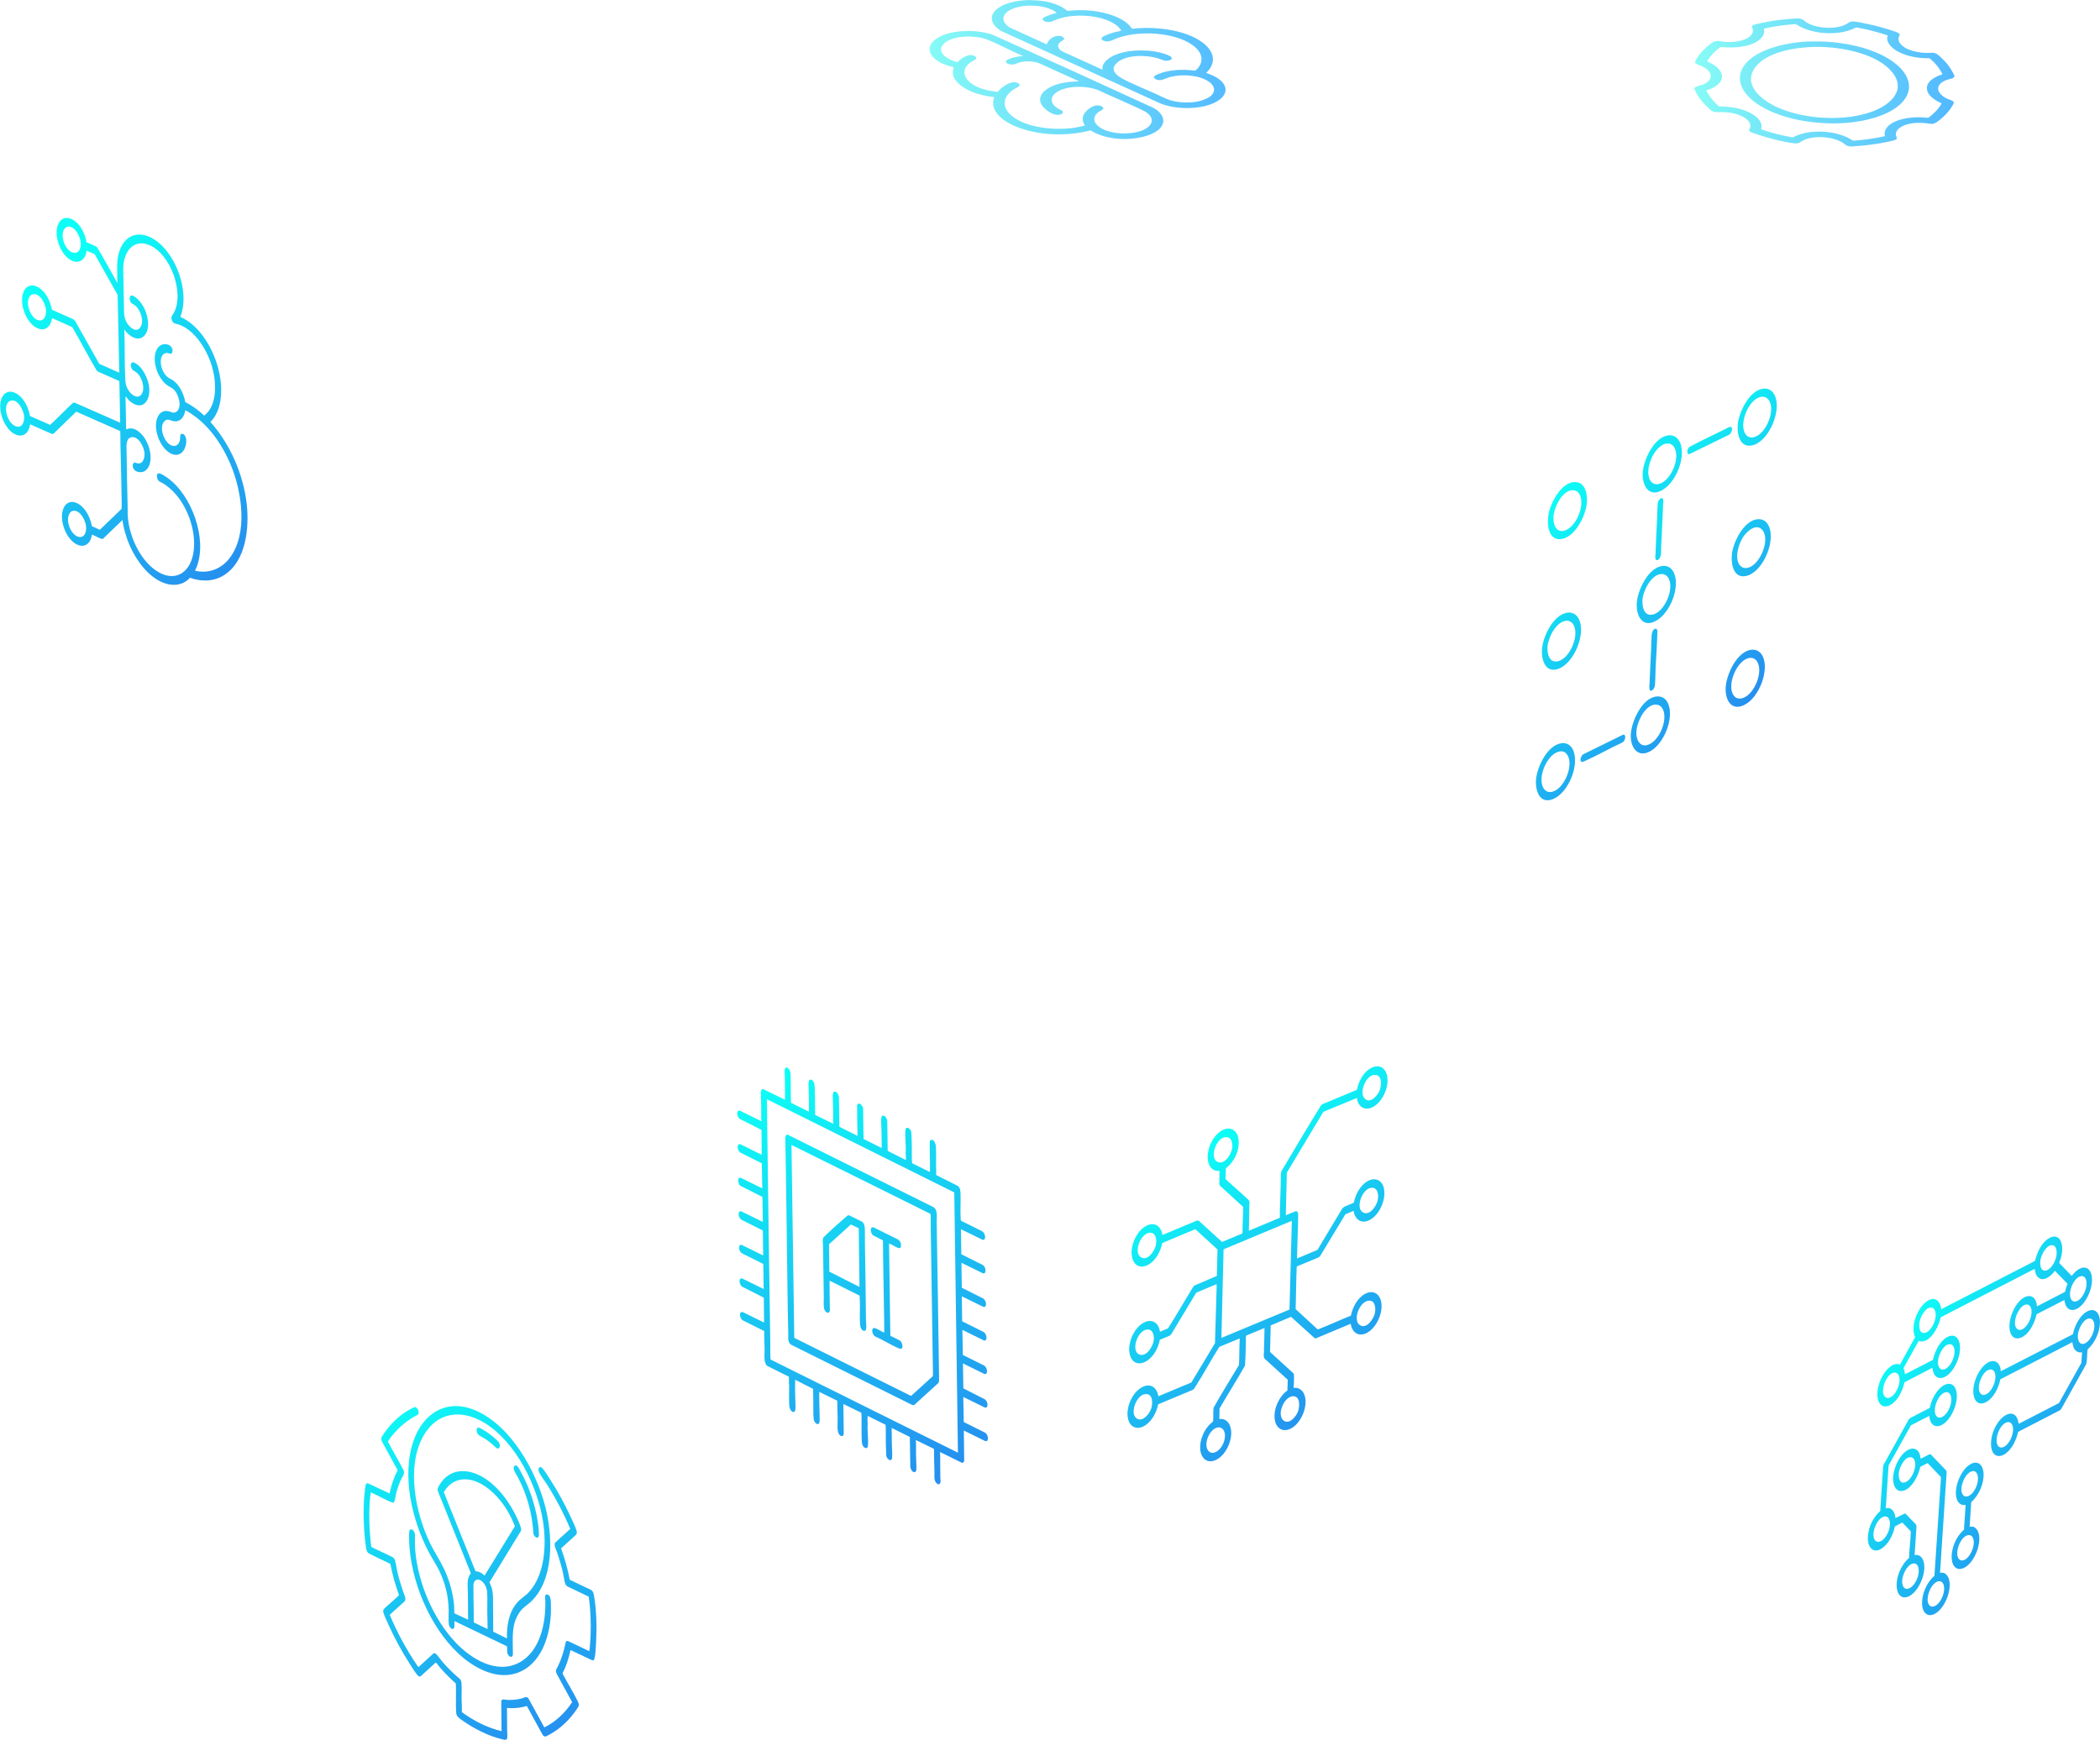 <svg id="cube" data-name="cube" xmlns="http://www.w3.org/2000/svg" version="1.1" xmlns:xlink="http://www.w3.org/1999/xlink" viewBox="0 0 511.95 424.25">
  <!-- Generator: Adobe Illustrator 29.5.0, SVG Export Plug-In . SVG Version: 2.1.0 Build 137)  -->
  <defs>
    <style>
      .st0 {
        fill: url(#_Градієнт_без_назви_35);
      }

      .st1 {
        fill: url(#_Градієнт_без_назви_319);
      }

      .st2 {
        fill: url(#_Градієнт_без_назви_313);
      }

      .st3 {
        fill: url(#_Градієнт_без_назви_38);
      }

      .st4 {
        fill: url(#_Градієнт_без_назви_310);
      }

      .st5 {
        fill: url(#_Градієнт_без_назви_63);
      }

      .st6 {
        fill: url(#_Градієнт_без_назви_322);
      }

      .st7 {
        fill: url(#_Градієнт_без_назви_31);
      }

      .st8 {
        fill: url(#_Градієнт_без_назви_2);
      }

      .st9 {
        fill: url(#_Градієнт_без_назви_317);
      }

      .st10 {
        fill: url(#_Градієнт_без_назви_316);
      }

      .st11 {
        fill: url(#_Градієнт_без_назви_6);
      }

      .st12 {
        fill: url(#_Градієнт_без_назви_36);
      }

      .st13 {
        fill: url(#_Градієнт_без_назви_320);
      }

      .st14 {
        fill: url(#_Градієнт_без_назви_37);
      }

      .st15 {
        fill: url(#_Градієнт_без_назви_321);
      }

      .st16 {
        fill: url(#_Градієнт_без_назви_4);
      }

      .st17 {
        fill: url(#_Градієнт_без_назви_32);
      }

      .st18 {
        fill: url(#_Градієнт_без_назви_33);
      }

      .st19 {
        fill: url(#_Градієнт_без_назви_15);
      }

      .st20 {
        fill: url(#_Градієнт_без_назви_3);
      }

      .st21 {
        fill: url(#_Градієнт_без_назви_34);
      }

      .st22 {
        fill: url(#_Градієнт_без_назви_39);
      }

      .st23 {
        fill: url(#_Градієнт_без_назви_61);
      }

      .st24 {
        fill: url(#_Градієнт_без_назви_318);
      }

      .st25 {
        fill: url(#_Градієнт_без_назви_14);
      }

      .st26 {
        fill: url(#_Градієнт_без_назви_16);
      }

      .st27 {
        fill: url(#_Градієнт_без_назви_311);
      }

      .st28 {
        fill: url(#_Градієнт_без_назви_62);
      }

      .st29 {
        fill: url(#_Градієнт_без_назви_312);
      }

      .st30 {
        fill: url(#_Градієнт_без_назви_315);
      }

      .st31 {
        fill: url(#_Градієнт_без_назви_13);
      }

      .st32 {
        fill: url(#_Градієнт_без_назви_314);
      }
    </style>
    <linearGradient id="_Градієнт_без_назви_6" data-name="Градієнт без назви 6" x1="225.48" y1="20.05" x2="300.65" y2="21.76" gradientUnits="userSpaceOnUse">
      <stop offset="0" stop-color="#86fcf6"/>
      <stop offset=".21" stop-color="#7aedf7"/>
      <stop offset="1" stop-color="#52b9ff"/>
    </linearGradient>
    <linearGradient id="_Градієнт_без_назви_61" data-name="Градієнт без назви 6" x1="225.66" y1="12.16" x2="300.83" y2="13.87" xlink:href="#_Градієнт_без_назви_6"/>
    <linearGradient id="_Градієнт_без_назви_62" data-name="Градієнт без назви 6" x1="413.22" y1="17.79" x2="475.83" y2="22.36" xlink:href="#_Градієнт_без_назви_6"/>
    <linearGradient id="_Градієнт_без_назви_63" data-name="Градієнт без назви 6" x1="413.22" y1="17.79" x2="475.83" y2="22.37" xlink:href="#_Градієнт_без_назви_6"/>
    <linearGradient id="_Градієнт_без_назви_2" data-name="Градієнт без назви 2" x1="1.58" y1="63.02" x2="61.6" y2="136.26" gradientUnits="userSpaceOnUse">
      <stop offset=".11" stop-color="#0dfef6"/>
      <stop offset=".56" stop-color="#1ac2f2"/>
      <stop offset="1" stop-color="#268eef"/>
    </linearGradient>
    <linearGradient id="_Градієнт_без_назви_3" data-name="Градієнт без назви 3" x1="185.04" y1="264.08" x2="235.62" y2="358.53" gradientUnits="userSpaceOnUse">
      <stop offset="0" stop-color="#0dfef6"/>
      <stop offset=".51" stop-color="#1ac2f2"/>
      <stop offset="1" stop-color="#268eef"/>
    </linearGradient>
    <linearGradient id="_Градієнт_без_назви_31" data-name="Градієнт без назви 3" x1="185.03" y1="264.09" x2="235.61" y2="358.54" xlink:href="#_Градієнт_без_назви_3"/>
    <linearGradient id="_Градієнт_без_назви_32" data-name="Градієнт без назви 3" x1="182.51" y1="265.43" x2="233.09" y2="359.88" xlink:href="#_Градієнт_без_назви_3"/>
    <linearGradient id="_Градієнт_без_назви_33" data-name="Градієнт без назви 3" x1="188.4" y1="262.28" x2="238.98" y2="356.73" xlink:href="#_Градієнт_без_назви_3"/>
    <linearGradient id="_Градієнт_без_назви_34" data-name="Градієнт без назви 3" x1="94.01" y1="340.41" x2="138.59" y2="423.43" xlink:href="#_Градієнт_без_назви_3"/>
    <linearGradient id="_Градієнт_без_назви_35" data-name="Градієнт без назви 3" x1="98.38" y1="338.06" x2="142.96" y2="421.08" xlink:href="#_Градієнт_без_назви_3"/>
    <linearGradient id="_Градієнт_без_назви_36" data-name="Градієнт без назви 3" x1="92.39" y1="341.28" x2="136.97" y2="424.3" xlink:href="#_Градієнт_без_назви_3"/>
    <linearGradient id="_Градієнт_без_назви_37" data-name="Градієнт без назви 3" x1="109.91" y1="331.87" x2="154.49" y2="414.89" xlink:href="#_Градієнт_без_назви_3"/>
    <linearGradient id="_Градієнт_без_назви_38" data-name="Градієнт без назви 3" x1="109.15" y1="332.29" x2="153.72" y2="415.31" xlink:href="#_Градієнт_без_назви_3"/>
    <linearGradient id="_Градієнт_без_назви_4" data-name="Градієнт без назви 4" x1="283.64" y1="273.29" x2="333.44" y2="340.35" gradientUnits="userSpaceOnUse">
      <stop offset=".13" stop-color="#0dfef6"/>
      <stop offset=".57" stop-color="#1ac2f2"/>
      <stop offset="1" stop-color="#268eef"/>
    </linearGradient>
    <linearGradient id="_Градієнт_без_назви_14" data-name="Градієнт без назви 14" x1="393.08" y1="103.14" x2="446.07" y2="150.8" gradientUnits="userSpaceOnUse">
      <stop offset=".15" stop-color="#0dfef6"/>
      <stop offset=".59" stop-color="#1ac2f2"/>
      <stop offset="1" stop-color="#268eef"/>
    </linearGradient>
    <linearGradient id="_Градієнт_без_назви_39" data-name="Градієнт без назви 3" x1="361.06" y1="138.73" x2="414.05" y2="186.39" xlink:href="#_Градієнт_без_назви_3"/>
    <linearGradient id="_Градієнт_без_назви_310" data-name="Градієнт без назви 3" x1="344.59" y1="157.04" x2="397.57" y2="204.71" xlink:href="#_Градієнт_без_назви_3"/>
    <linearGradient id="_Градієнт_без_назви_311" data-name="Градієнт без назви 3" x1="352.6" y1="148.14" x2="405.58" y2="195.81" xlink:href="#_Градієнт_без_назви_3"/>
    <linearGradient id="_Градієнт_без_назви_16" data-name="Градієнт без назви 16" x1="409.56" y1="84.82" x2="462.55" y2="132.48" gradientUnits="userSpaceOnUse">
      <stop offset=".14" stop-color="#0dfef6"/>
      <stop offset=".58" stop-color="#1ac2f2"/>
      <stop offset="1" stop-color="#268eef"/>
    </linearGradient>
    <linearGradient id="_Градієнт_без_назви_15" data-name="Градієнт без назви 15" x1="401.56" y1="93.71" x2="454.55" y2="141.37" gradientUnits="userSpaceOnUse">
      <stop offset=".09" stop-color="#0dfef6"/>
      <stop offset=".56" stop-color="#1ac2f2"/>
      <stop offset="1" stop-color="#268eef"/>
    </linearGradient>
    <linearGradient id="_Градієнт_без_назви_312" data-name="Градієнт без назви 3" x1="377.08" y1="120.92" x2="430.07" y2="168.59" xlink:href="#_Градієнт_без_назви_3"/>
    <linearGradient id="_Градієнт_без_назви_13" data-name="Градієнт без назви 13" x1="385.32" y1="111.76" x2="438.31" y2="159.42" gradientUnits="userSpaceOnUse">
      <stop offset=".12" stop-color="#0dfef6"/>
      <stop offset=".57" stop-color="#1ac2f2"/>
      <stop offset="1" stop-color="#268eef"/>
    </linearGradient>
    <linearGradient id="_Градієнт_без_назви_313" data-name="Градієнт без назви 3" x1="393.56" y1="102.61" x2="446.54" y2="150.27" xlink:href="#_Градієнт_без_назви_3"/>
    <linearGradient id="_Градієнт_без_назви_314" data-name="Градієнт без назви 3" x1="376.61" y1="121.44" x2="429.6" y2="169.11" xlink:href="#_Градієнт_без_назви_3"/>
    <linearGradient id="_Градієнт_без_назви_315" data-name="Градієнт без назви 3" x1="377.54" y1="120.42" x2="430.52" y2="168.08" xlink:href="#_Градієнт_без_назви_3"/>
    <linearGradient id="_Градієнт_без_назви_316" data-name="Градієнт без назви 3" x1="360.61" y1="139.24" x2="413.59" y2="186.9" xlink:href="#_Градієнт_без_назви_3"/>
    <linearGradient id="_Градієнт_без_назви_317" data-name="Градієнт без назви 3" x1="368.84" y1="130.08" x2="421.83" y2="177.75" xlink:href="#_Градієнт_без_назви_3"/>
    <linearGradient id="_Градієнт_без_назви_318" data-name="Градієнт без назви 3" x1="467.59" y1="316.21" x2="517.17" y2="349.78" xlink:href="#_Градієнт_без_назви_3"/>
    <linearGradient id="_Градієнт_без_назви_319" data-name="Градієнт без назви 3" x1="468.74" y1="314.49" x2="518.32" y2="348.07" xlink:href="#_Градієнт_без_назви_3"/>
    <linearGradient id="_Градієнт_без_назви_320" data-name="Градієнт без назви 3" x1="446.58" y1="347.22" x2="496.16" y2="380.8" xlink:href="#_Градієнт_без_назви_3"/>
    <linearGradient id="_Градієнт_без_назви_321" data-name="Градієнт без назви 3" x1="446.32" y1="347.61" x2="495.9" y2="381.18" xlink:href="#_Градієнт_без_назви_3"/>
    <linearGradient id="_Градієнт_без_назви_322" data-name="Градієнт без назви 3" x1="441.5" y1="354.73" x2="491.08" y2="388.3" xlink:href="#_Градієнт_без_назви_3"/>
  </defs>
  <g id="_x31__brain">
    <path class="st11" d="M281.09,26.26c-12.91-5.95-25.86-11.83-38.83-17.67-3.78-1.49-10.43-1.49-13.9.79-2.57,1.69-2.13,3.98.28,5.52,1.17.75,2.52,1.17,3.86,1.5-.08.47-.23.86-.21,1.35.12,2.23,2.71,3.81,4.54,4.58,1.75.73,3.66,1.15,5.54,1.35-.07.35-.22.69-.25,1.06-.33,3.73,4.7,6,7.64,6.86,5.14,1.52,10.9,1.52,16.08.2,2.4,1.46,5.31,2.07,8.11,2.1.2,0,.39,0,.59,0,2.52-.04,7.08-.78,8.6-3.05,1.29-1.93-.36-3.73-2.05-4.59ZM278.63,31.73c-2.88,1.25-8.26,1.11-10.8-.88-1.44-1.13-1.43-2.58.1-3.62.43-.29,1.69-.73.64-1.3-.83-.45-1.85-.19-2.61.26-1.61.95-2.73,2.62-1.47,4.39-1.16.33-2.36.57-3.56.7-4.25.46-10.55-.16-14.03-2.84-2.63-2.03-2.69-4.63.09-6.55.41-.28.87-.46,1.26-.73.87-.61-.26-1.05-.84-1.1-1.2-.1-2.62.83-3.49,1.61-.27.24-.49.54-.76.75-2.21-.28-4.67-.77-6.47-2.16-2.15-1.66-2.15-3.76.18-5.24.24-.15,1.09-.53,1.14-.78.09-.48-.69-.75-1.06-.79-1.38-.14-2.57.8-3.52,1.68-.13.06-.88-.21-1.05-.28-1.81-.65-4.32-2.39-2.14-4.32,2.29-2.03,7.65-1.95,10.36-.9,2.87,1.11,5.68,2.74,8.56,3.89l.23.15c-1.02.06-2.08.24-3.05.59-.39.14-1.45.48-1,1.04.34.41,1.32.48,1.81.4.46-.08.94-.37,1.42-.5,1.4-.38,3.36-.32,4.72.2l9.72,4.4c0,.06-.08.03-.13.04-2.18.08-4.39.27-6.4,1.18-1.86.84-3.87,2.52-2.44,4.71.78,1.19,3.5,3.05,4.87,1.96.73-.58-.6-.99-.97-1.21-1.75-1.03-2.22-2.71-.37-3.97,2.56-1.75,7.45-1.64,10.24-.5,2.9,1.38,5.87,2.61,8.78,3.96.78.36,1.65.73,2.4,1.14,2.63,1.46,2.25,3.49-.37,4.63Z"/>
    <path class="st23" d="M298.77,21.79c-.05-.2-.04-.37-.1-.58-.38-1.37-2.11-2.42-3.33-2.94-.42-.18-.86-.31-1.29-.48.37-.42.74-.77,1.03-1.25,1.71-2.8-.43-5.33-2.77-6.76-4.13-2.52-10.25-3.24-15.01-2.9-.43.03-.86.1-1.29.14-.06-.01-.5-.63-.6-.73-1.37-1.52-3.64-2.45-5.59-2.98-3.1-.85-6.4-1-9.59-.65-2.42-1.99-5.73-2.58-8.79-2.61-.06,0-.16.02-.2-.04h-.15c-2.38.07-5.05.37-7.15,1.58-3.14,1.81-2.67,4.36.26,6.03l38.63,17.58c3.68,1.52,9.56,1.59,13.18-.12,1.21-.57,2.62-1.57,2.76-3.02,0-.08,0-.17,0-.26ZM294.53,23.81c-2.41,1.46-6.34,1.43-8.99.7-1.27-.35-2.49-1.05-3.7-1.58-2.28-1.02-4.59-1.98-6.84-3.05-1.64-.78-5.09-2.44-2.69-4.58,2.28-2.04,7.22-1.93,9.98-1.08.97.3,1.68.83,2.76.49.95-.3.7-.79-.04-1.14-3.71-1.74-10.87-1.79-14.38.46-.95.61-2.11,1.72-1.85,2.97l-9.76-4.44c-1.08-.58-1.56-1.62-.38-2.44.19-.13.68-.34.75-.54.11-.36-.23-.56-.51-.67-1.43-.57-3.25.45-3.68,1.89h-.08s-8.8-4.02-8.8-4.02c-1.96-1.1-2.44-2.88-.34-4.19,2.74-1.71,8.4-1.58,11.11.15.17.11.34.22.48.37,0,.05-.83.27-.95.3-.48.15-2.13.7-2.37,1.07-.31.49.49.77.84.84,1.05.21,1.49-.18,2.39-.53,3.71-1.44,9.35-1.27,12.99.37,1.13.51,2.19,1.2,2.87,2.27-.03.05-.09.06-.14.08-.42.16-1.03.23-1.49.35-.59.16-2.79.87-3.09,1.3-.25.35.07.6.37.74,1.19.58,2.24-.18,3.33-.58,4.66-1.7,11.28-1.52,15.88.31,2.15.86,5.3,2.79,4.61,5.55-.19.77-.78,1.6-1.43,2.04-2.87-.35-6.32-.3-9.02.84-.48.2-1.62.67-.69,1.21,1.24.72,2.51-.21,3.7-.52,2.67-.69,6.67-.5,9.06.98,1.9,1.18,2.16,2.88.13,4.11Z"/>
  </g>
  <g id="_x32__circle">
    <path class="st28" d="M476.47,18.47v.2c-.1.19-.24.31-.44.39-.59.24-1.23.3-1.86.59-2.92,1.37-1.63,3.49.7,4.5.36.16,1.3.38,1.42.77.06.21-.14.54-.25.73-.84,1.56-2.54,3.25-4.03,4.21-.84.54-1.32.32-2.22.21-1.63-.19-3.2-.2-4.79.24-1.21.33-3.12,1.22-2.77,2.78.07.3.35.6.07.87-.26.26-1.73.53-2.16.63-1.87.4-3.77.67-5.67.88l-3.01.24c-.15,0-.32.01-.47,0-.96-.09-1.24-.62-1.99-1.05-2.43-1.39-6.7-1.68-9.25-.5-1.02.47-1.09.93-2.41.77-2.68-.31-5.91-1.17-8.48-2-.46-.15-2.04-.62-2.31-.92-.29-.32,0-.54.09-.84.57-1.88-2.23-3.07-3.63-3.44-1.53-.41-2.7-.4-4.26-.38-1.1.02-1.43-.27-2.2-.96-1.24-1.1-2.51-2.6-3.22-4.11-.18-.38-.46-.73-.04-1.03.35-.25,1.44-.43,1.96-.66,2.46-1.1,2.31-2.98.08-4.24-.43-.24-1.75-.67-1.97-.92s-.11-.4.01-.65c.79-1.62,2.57-3.39,4.06-4.38,1.14-.76,1.87-.29,3.1-.19,1.11.09,2.3.04,3.38-.18,1.36-.27,3.65-1.1,3.41-2.85-.05-.37-.43-.66-.05-.97.29-.24,1.3-.42,1.71-.51,2.15-.49,4.37-.82,6.57-1.02.89-.08,2.74-.31,3.54-.08.47.14.66.41,1.04.68,2.45,1.72,7.48,2.03,10.08.55.43-.24.67-.53,1.2-.58.97-.09,2.81.37,3.82.58,1.75.37,3.49.82,5.2,1.36.49.16,2.29.69,2.56,1,.3.34,0,.53-.1.87-.41,1.44,1.25,2.51,2.36,2.98,1.27.54,2.86.83,4.24.87.74.02,1.65-.16,2.34.08.46.15,1.11.77,1.47,1.12,1.32,1.24,2.45,2.71,3.16,4.39ZM460.2,8.63c-2.51-.83-5.07-1.5-7.68-1.95-2.53,1.34-5.6,1.61-8.43,1.31-2.22-.24-4.46-.89-6.32-2.12-2.61.17-5.21.53-7.75,1.11.48,2.03-1.56,3.26-3.18,3.83-2.08.74-4.39.86-6.59.7-.25-.02-.51-.07-.77-.09-1.33.94-2.49,2.13-3.32,3.54,1.14.53,2.36,1.16,3.1,2.21,1.74,2.48-1.16,4.32-3.27,4.86-.04.05.32.68.38.78.69,1.19,1.67,2.21,2.68,3.13,1.91,0,3.82.22,5.64.78s4.96,2.03,4.75,4.36c0,.08-.11.43-.09.46,2.49.88,5.07,1.5,7.67,1.97,2.65-1.41,5.92-1.64,8.87-1.26,2.05.27,4.14.9,5.85,2.06,2.6-.17,5.19-.52,7.73-1.1l.05-.04c-.39-1.44.72-2.57,1.87-3.22,2.03-1.15,4.87-1.43,7.17-1.34.51.02,1.02.12,1.53.12,1.29-.95,2.49-2.11,3.26-3.53-1.54-.68-3.79-1.99-3.59-3.96.17-1.66,2.39-2.72,3.79-3.11-.71-1.53-1.84-2.84-3.12-3.92-2.59.02-5.44-.39-7.74-1.64-1.39-.75-3.09-2.17-2.49-3.95Z"/>
    <path class="st5" d="M441.17,10.11h2.92c.07-.01.13.02.2.02,5.86.19,13.45,1.76,18.05,5.58,2.85,2.37,4.32,5.74,1.65,8.94-3.02,3.61-9.69,5.03-14.18,5.34-6.89.49-16.14-.8-21.84-4.95-3.37-2.45-5.46-6.21-2.16-9.81s10.58-4.98,15.37-5.13ZM442.44,11.43c-4.49.09-11.86,1.15-14.64,5.12-3.1,4.43,2.17,8.17,5.75,9.73,6.59,2.88,16.49,3.42,23.22.79,4-1.56,8.08-5.05,4.53-9.45s-11.57-5.94-16.79-6.17l-2.08-.02Z"/>
  </g>
  <path id="_x33__brain_with_connections" class="st8" d="M28.63,68.99c-.07-.63-.03-1.28-.04-1.93-.02-1.63-.12-3.16.23-4.77,1.17-5.36,5.57-6.6,9.76-3.2,4.49,3.65,7.3,11.6,5.71,17.21-.04.14-.34.93-.31.98,2.4,1.03,4.35,3.01,5.83,5.13,2.89,4.15,4.66,9.99,3.95,15.06-.28,2-1.01,3.99-2.46,5.42,4.84,5.46,8.03,12.79,8.85,20.06.64,5.75-.15,13.92-5.54,17.31-2.52,1.59-5.53,1.62-8.29.63-1.66,1.83-4.13,2.12-6.38,1.26-3.71-1.4-6.59-5.32-8.18-8.82-.94-2.07-1.6-4.27-1.9-6.52l-4.75,4.56c-.16.08-.24.06-.4.01-.68-.21-1.41-.67-2.09-.93-.07-.03-.14-.06-.22-.06-.2,1.75-1.4,3.21-3.3,2.53-3.02-1.08-5.04-6.6-3.43-9.35.99-1.7,2.82-1.34,4.12-.22,1.41,1.23,2.27,3.13,2.6,4.95l1.95.89,5.3-5.11c.03-.6.03-1.21.02-1.81-.05-4.68-.2-9.37-.3-14.04-.02-1.04,0-2.08-.04-3.11l-10.73-4.74-5.41,5.26c-.17.14-.28.22-.52.18l-5.32-2.35c-.21,1.77-1.4,3.25-3.33,2.57-2.99-1.05-4.99-6.63-3.42-9.34.79-1.36,2.17-1.48,3.46-.71,1.8,1.06,2.92,3.46,3.26,5.46l4.92,2.16c.17-.21.39-.36.58-.54,1.51-1.42,2.95-2.94,4.46-4.35.12-.11.42-.42.53-.48.16-.1.36-.07.52,0l10.98,4.84-.2-10.16-5.05-2.23c-.44-.16-.62-.58-.84-.95-1.93-3.28-3.67-6.69-5.6-9.98l-4.93-2.19c-.26,2.17-1.86,3.49-3.96,2.26-2.51-1.48-4.18-6.14-2.91-8.81.91-1.92,2.84-1.69,4.25-.45s2.24,3.13,2.61,4.97l5.2,2.31.4.35,5.94,10.53,4.86,2.15-.04-2.11c-.09-5.62-.24-11.24-.36-16.86l-5.58-9.92-1.98-.88c-.24,2.12-1.81,3.47-3.89,2.3-2.58-1.45-4.31-6.28-2.93-8.95.92-1.79,2.79-1.56,4.15-.41,1.45,1.23,2.31,3.16,2.65,5l2.29,1.03.25.16c1.65,2.69,3.11,5.5,4.68,8.24.1.18.2.38.34.54ZM16.56,55.26c-.58.08-1,.63-1.16,1.16-.35,1.15.02,2.62.62,3.63,1.41,2.39,3.86,2.18,3.65-.93-.09-1.41-1.41-4.08-3.11-3.85ZM50.28,100.92c2.84-2.79,2.4-8.29,1.33-11.78-1.17-3.82-4.12-8.73-8.12-10.03-.71-.23-1.2-.13-1.54-.92-.41-.97.03-1.16.44-1.92,2.63-4.9-.86-14.4-6.02-16.52-3.53-1.45-5.76,1.13-6.23,4.41-.13.91-.09,1.64-.08,2.53.03,2.63.09,5.26.15,7.88.04,1.53-.1,2.63.66,4.04.61,1.12,2.37,2.76,3.39,1.14.95-1.5-.04-4.32-1.41-5.32-.54-.39-.94-.39-1.17-1.15-.13-.45-.12-1.39.57-1.21,1.04.27,2.29,1.91,2.78,2.82.97,1.81,1.69,5.05.29,6.8-1.58,1.98-4,.18-5.06-1.38,0,.07.04.13.04.2.18,3.93.03,7.88.22,11.8.06,1.23.24,2.11.98,3.13s2.22,1.99,3.07.58c.91-1.5-.05-4.29-1.4-5.28-.5-.37-.85-.34-1.12-1-.26-.62-.23-1.69.69-1.29,2.04.87,3.52,4.15,3.65,6.25.21,3.45-1.96,5.62-4.91,2.97l-.88-1.05.15,8.11c1.93-.96,3.78.88,4.7,2.42s1.51,3.74,1.15,5.58c-.31,1.64-1.46,2.85-3.22,2.27-.72-.24-1.24-1.16-.94-1.88.25-.62.84-.11,1.28-.1,1.24.03,1.57-1.51,1.51-2.48-.09-1.45-1.38-4.19-3.15-3.93-1.5.22-1.24,2.45-1.22,3.48.06,4.6.14,9.19.26,13.78.01.5-.02,1,0,1.5.18,4.86,2.73,10.83,6.79,13.68,4.34,3.05,8.25.98,9.19-3.98,1.14-6.03-2.18-14.34-7.65-17.36-.39-.22-.62-.22-.91-.63-.4-.57-.51-1.98.51-1.59.56.21,1.3.7,1.79,1.05,5.87,4.17,9.71,14.76,7.15,21.59-.12.31-.31.64-.41.94-.01.03-.05.07-.01.1,3.25.79,6.34-.42,8.35-3.01,4.62-5.94,3.05-16.24.36-22.73-2.22-5.33-5.89-10.6-11.06-13.37-.07-.02-.04,0-.06.05-.05.16-.07.38-.12.55-.35,1.2-1.14,2.19-2.51,2.08-.92-.07-1.68-.91-2.52.06-1.32,1.51.03,5.18,1.85,5.85,1.19.44,1.95-.53,2.04-1.63.03-.36-.09-1.24.5-1.24s.95.88.99,1.36c.19,2.22-1.29,4.68-3.77,3.44-2.74-1.37-4.63-6.57-3-9.24.46-.76,1.18-1.19,2.09-1.12s1.63.86,2.47.04c1.2-1.18.37-3.91-.6-5.04-.52-.6-.92-.71-1.55-1.1-2.32-1.44-3.75-5.19-3.2-7.82.32-1.55,1.37-2.72,3.06-2.27.79.21,1.36,1.02,1.12,1.83-.21.74-.73.26-1.19.22-.75-.06-1.24.4-1.47,1.07-.55,1.62.36,4.14,1.82,5.03.25.15.52.26.78.42,1.79,1.12,2.83,3.43,3.22,5.45,1.69.86,3.24,2,4.61,3.3.15-.14.34-.28.49-.42ZM8.15,71.73c-.41.04-.76.32-.98.66-1.01,1.58.25,5.06,2.04,5.65,1.62.53,2.1-1.2,2.01-2.46-.1-1.41-1.38-4.04-3.07-3.86ZM2.81,97.65c-.41.04-.76.32-.98.66-1.04,1.62.28,5.21,2.18,5.69,1.52.39,1.95-1.31,1.87-2.46-.1-1.41-1.37-4.07-3.07-3.89ZM17.94,124.55c-.64.06-1.04.59-1.22,1.17-.36,1.14.01,2.61.61,3.62,1.44,2.44,3.9,2.15,3.65-1-.11-1.37-1.4-3.94-3.03-3.78Z"/>
  <g id="_x34__ai_chip">
    <path class="st20" d="M191.8,260.31c.59.22.87.88.92,1.48.07.88.03,1.88.05,2.77.02,1.45-.02,2.9.05,4.35l4.39,2.19c0-.9.01-1.81,0-2.71-.01-1.15-.07-2.32-.09-3.47,0-.5-.16-2.06.78-1.57s.7,2.49.72,3.42c0,.1.05.2.05.3.03,1.61,0,3.21.05,4.81l4.43,2.16c-.09-1.06-.03-2.13-.04-3.19-.01-1.13-.07-2.29-.09-3.43-.01-.55,0-1.61.84-1.1.4.24.59.79.66,1.23l.1,7.21,4.43,2.23c0-.18,0-.37,0-.55-.08-2.08-.08-4.17-.09-6.25,0-.28-.08-.39.03-.72.33-1,1.45.3,1.42.9l.11,7.37,4.42,2.2c0-.33.01-.66,0-.99-.03-1.04-.03-2.08-.04-3.12s-.15-2.25-.05-3.26c.03-.24.15-.49.42-.51.56-.04.98.78,1.03,1.26l.11,7.33,4.36,2.2c.09.01.06,0,.06-.06.06-.49-.02-1.17-.05-1.67.16-1.79-.23-3.83-.04-5.59.09-.85.88-.52,1.21.03.27.46.21.72.25,1.21.07,1.11.07,2.27.09,3.39s-.05,2.33.05,3.49l4.37,2.16c.05-2.45-.08-4.91-.06-7.37.05-.28.25-.57.57-.49.61.16.88.98.92,1.54.15,2.01,0,4.21.09,6.25.01.27-.03.55.02.81l5.27,2.65c.66.53.62,1.4.65,2.17.06,1.92-.11,4.06.04,5.94,0,.13.04.25.07.37l5.11,2.55c.56.3.9,1.18.71,1.78-.08.25-.26.38-.53.33l-5.31-2.59.09,6.11,5.24,2.61c.33.22.61.72.65,1.11.04.44,0,1.03-.59.94l-5.27-2.59.09,6.09,5.21,2.62c.53.29.94,1.47.52,1.93-.14.16-.26.16-.46.12l-5.27-2.58.09,6.09,5.25,2.63c.54.27.98,1.63.43,2-.14.09-.24.08-.4.04l-5.23-2.58.11,6.12,5.23,2.6c.34.23.61.75.65,1.16.04.46-.03,1.01-.62.88l-5.23-2.58.09,6.09,5.25,2.67c.5.31.87,1.41.48,1.89-.12.15-.29.16-.47.12l-5.27-2.59.11,6.12,5.25,2.62c.49.39.72,1.03.61,1.66-.06.32-.37.48-.67.34l-5.17-2.55.09,7.29c0,.29-.22.62-.54.58l-5.35-2.63c.08,1.1.03,2.22.04,3.32.01,1.03.03,2.08.04,3.12,0,.23.07.45.05.7-.02.3-.09.56-.35.72h-.26c-1.13-.57-.85-1.87-.88-2.93-.03-1.14-.07-2.29-.09-3.43-.01-.76.04-1.53-.03-2.27l-4.41-2.15c.07,1.24.03,2.48.04,3.72.01,1.11.11,2.27.09,3.38,0,.26-.11.68-.42.73-.6.09-1.02-.8-1.07-1.3l-.11-7.28-4.42-2.2c0,.36-.01.72,0,1.08.03,1.04.03,2.08.04,3.12.01.96.16,2.24.05,3.17-.08.7-.72.54-1.08.11-.45-.54-.34-1.02-.37-1.65-.05-1.13-.08-2.3-.09-3.43-.01-1.06.06-2.13-.05-3.18l-4.37-2.16c-.03.6-.06,1.23.02,1.82-.16,1.75.24,3.79.04,5.5-.09.84-.84.58-1.18.04-.27-.43-.29-.9-.32-1.4-.05-1.03-.03-2.1-.04-3.12-.02-1.17.04-2.35-.04-3.52l-.04-.09-4.35-2.13.09,7.28c-.16.94-.93.54-1.25-.07-.41-.77-.22-2.73-.24-3.68-.02-1.14-.05-2.29-.09-3.43-.01-.3.02-.6,0-.9l-4.39-2.16c0,.8-.01,1.6,0,2.4.01,1.13.08,2.3.09,3.43,0,.42.07,1.47-.11,1.79-.35.62-1-.06-1.2-.48-.29-.63-.22-2.61-.23-3.42-.03-1.48.01-2.96-.05-4.44l-4.37-2.23c-.03.94-.03,1.89-.02,2.84.01,1.15.07,2.32.09,3.47,0,.43.13,1.74-.62,1.54-.52-.14-.84-.91-.88-1.41-.13-1.62-.01-3.46-.04-5.11,0-.1-.05-.2-.05-.3-.01-.59.03-1.19-.02-1.78l-5.2-2.59c-1.04-.68-.7-2.91-.72-4.04s-.05-2.29-.09-3.43c-.01-.36.02-.72,0-1.07l-5.24-2.61c-.6-.36-1.11-2.04-.06-2.05l5.27,2.59-.07-6.07-5.31-2.69c-.42-.33-.73-1.16-.55-1.68.08-.23.31-.41.56-.32l5.27,2.58-.09-6.11-5.24-2.61c-.33-.22-.61-.72-.65-1.11-.04-.44,0-1.03.59-.94l5.27,2.59-.09-6.09-5.21-2.62c-.37-.23-.65-.78-.68-1.21s.08-.97.62-.84l5.27,2.58-.09-6.09-5.38-2.72c-.54-.33-.88-2.16.07-1.96l5.27,2.59-.11-6.12-5.23-2.6c-.48-.36-.72-1-.64-1.6.04-.32.28-.55.61-.45l5.23,2.58-.04-5.7-.05-.39-5.28-2.68c-.34-.27-.49-.69-.6-1.09v-.48c.14-.32.27-.52.66-.42l5.23,2.58c-.07-1.25-.03-2.51-.04-3.76-.01-1.1-.11-2.24-.08-3.34,0-.31.13-.77.53-.75l5.36,2.62c-.02-1.81-.03-3.62-.04-5.44,0-.59-.1-1.21-.05-1.8.03-.3.1-.47.35-.64h.22ZM232.65,290.78l-45.67-22.72c-.12-.04-.02.16-.02.24.03,1.05.03,2.12.04,3.17.23,18.76.51,37.53.79,56.29.02,1.25-.04,2.51.05,3.76l45.69,22.72-.89-63.46Z"/>
    <path class="st7" d="M191.88,276.7c.05,0,.1-.02.15,0l35.53,17.66c1.11.67.77,2.47.79,3.61.22,12.61.39,25.23.58,37.85,0,.39.06,1.07-.14,1.4l-5.94,5.41h-.42s-29.52-14.69-29.52-14.69c-.94-.6-.72-1.65-.74-2.6-.09-3.23-.13-6.49-.18-9.72-.18-12.52-.29-25.03-.53-37.54,0-.38-.09-1.3.43-1.38ZM226.85,296.01l-33.9-16.82.68,47.05,28.38,14.12.17-.03,5.21-4.73s.04-.08.04-.13c.05-.38,0-1.05,0-1.46-.18-11.57-.37-23.15-.53-34.72-.02-1.09.05-2.19-.05-3.27Z"/>
    <path class="st17" d="M202.23,312.25c-.02,2.44.07,4.87.08,7.32-.19.94-.94.54-1.26-.08-.38-.73-.21-2.1-.22-2.94-.08-4.16-.14-8.33-.18-12.5,0-.63-.14-1.37-.03-2,.05-.28.23-.41.42-.59,1.6-1.57,3.53-3.28,5.23-4.75.2-.18.43-.44.72-.36l3.15,1.56c.74.53.68,1.51.71,2.33.03.94-.02,1.88,0,2.82.11,6.25.21,12.5.26,18.75,0,.66.16,1.68.03,2.31-.08.37-.37.52-.71.36-.49-.23-.73-.98-.76-1.48-.13-1.87.01-3.92-.04-5.81,0-.1-.04-.2-.05-.3-.01-.31.03-.64-.02-.95l-7.32-3.65ZM209.53,313.83l-.18-14.24-.07-.11-1.84-.89-5.34,4.83.08,6.68,7.34,3.72Z"/>
    <path class="st18" d="M216.74,303.23l.31,22.42.07.11,2.23,1.11c.45.31.7.98.65,1.51-.05.49-.32.63-.76.46-1.94-.78-3.91-2.08-5.85-2.91-.55-.29-.94-1.29-.67-1.84.17-.35.44-.28.74-.17.69.27,1.4.76,2.1,1.05,0-.74.01-1.48,0-2.22-.07-5.31-.18-10.62-.27-15.93-.02-1.45,0-2.9-.04-4.35l-2.42-1.24c-.55-.37-.9-2.21.13-1.94l5.94,2.95c.4.22.7.74.75,1.19.05.55-.07,1.12-.73.87-.72-.28-1.43-.8-2.17-1.06Z"/>
  </g>
  <g id="_x35__idea">
    <path class="st21" d="M88.65,367.86c.02-1.28.1-2.62.24-3.9.06-.54.12-1.27.25-1.79.07-.29.19-.54.54-.47l5.3,2.49c.39-1.94,1.01-3.87,1.94-5.62l-.03-.16-3.79-6.92c-.11-.26-.17-.57-.13-.86.04-.26.71-1.18.9-1.45,1.63-2.26,3.74-4.26,6.22-5.58.23-.12.88-.48,1.1-.47.4.02.71.54.81.88.3,1.03-.38,1.07-1.08,1.48-2.29,1.33-4.38,3.21-5.92,5.36-.07.1-.41.56-.42.63s.12.29.16.37c1.14,2.26,2.51,4.42,3.65,6.68.37.81-.32,1.58-.65,2.31-.45.99-.84,2.1-1.12,3.15-.17.64-.26,1.52-.46,2.1-.16.46-.44.36-.79.21-1.54-.63-3.07-1.53-4.6-2.22-.05-.02-.36-.17-.39-.14-.11.89-.22,1.78-.27,2.68-.17,2.95-.07,6.17.24,9.11.04.41.08,1.05.18,1.42.04.14.35.26.49.33,1.55.78,3.16,1.46,4.71,2.25.32.18.52.58.61.92.21.79.32,1.69.5,2.5.39,1.7.89,3.35,1.45,5,.23.69.9,1.8.29,2.4l-3.57,3.22c1.82,4.34,4.07,8.5,6.71,12.38l.3.38,3.63-3.32c.32-.23.6.04.82.27.5.56.97,1.25,1.47,1.84,1.04,1.21,2.16,2.31,3.34,3.38.6.54,1.16.78,1.23,1.7.13,1.69-.08,3.52.07,5.22l.02,1.89c2.89,2.11,6.17,3.8,9.67,4.64l-.07-7.14c0-.18.09-.47.26-.56.2-.1.95.05,1.22.07,1.17.05,2.35-.04,3.48-.35.24-.07.92-.34,1.09-.34.24,0,.43.18.58.34l3.87,7.06c2.79-1.35,5.09-3.59,6.78-6.16l-3.75-6.88c-.42-.94-.07-1.14.31-1.92.91-1.89,1.48-3.83,1.89-5.89.13-.21.29-.28.54-.21l5.18,2.47c.09-.56.16-1.12.2-1.69.24-2.92.22-6.18-.03-9.1-.07-.84-.18-1.68-.31-2.51l-5.14-2.47c-.34-.19-.54-.52-.64-.89-.2-.74-.29-1.62-.47-2.39-.4-1.77-.93-3.52-1.52-5.23-.2-.59-.82-1.69-.36-2.23l3.62-3.27v-.11c-1.51-3.57-3.31-7.03-5.36-10.32-.65-1.04-1.54-2.17-2.11-3.21-.19-.34-.34-.73-.2-1.13.21-.58.67-.32.97.02.6.69,1.26,1.8,1.77,2.59,2,3.08,3.78,6.37,5.29,9.71.37.82.89,1.86,1.15,2.7.11.35.2.77-.03,1.09-1.11,1.08-2.32,2.07-3.44,3.14-.07.07-.24.21-.24.3.9,2.47,1.61,5.01,2.1,7.59l5.19,2.48c.59.36.65,1.01.76,1.63.58,3.49.66,7.44.48,10.97-.06,1.2-.11,3.02-.42,4.15-.07.25-.19.45-.48.43l-5.34-2.52c-.43,1.96-1.02,3.89-1.96,5.66,0,.05.24.48.28.57,1.1,2.07,2.41,4.15,3.43,6.25.17.34.31.67.25,1.07-.05.33-.92,1.5-1.17,1.83-1.53,2.04-3.49,3.85-5.72,5.09-.27.15-.95.55-1.21.6s-.51-.15-.67-.34l-3.88-7.09s-.9.23-1.05.26c-1.25.28-2.52.32-3.79.22.02,1.76.02,3.51.03,5.27,0,.63.09,1.31.04,1.94-.07.82-.78.52-1.32.4-3.23-.72-7.02-2.69-9.7-4.62-.6-.43-1.34-.87-1.42-1.68-.12-1.23-.06-2.76-.07-4.02-.01-1.09.04-2.18-.04-3.27-1.76-1.54-3.38-3.23-4.82-5.07l-.09-.02-3.65,3.34c-.32.17-.6-.06-.8-.29-.6-.69-1.25-1.78-1.76-2.57-2.01-3.1-3.8-6.41-5.32-9.78-.29-.64-1.27-2.66-1.26-3.25,0-.15.06-.38.16-.5,1.09-1.07,2.3-2.02,3.39-3.08.08-.08.31-.26.29-.36-.9-2.47-1.59-5-2.1-7.58-1.78-.9-3.63-1.69-5.39-2.63-.49-.45-.55-1.52-.64-2.15-.32-2.36-.46-4.8-.48-7.17,0-.51,0-1.02,0-1.53Z"/>
    <path class="st0" d="M110.78,395.31v1.48c0,.08-.17.34-.26.39-.53.27-1.05-.64-1.1-1.07-.13-1.09-.01-2.36-.04-3.48-.07-3.48-.82-6.52-2.32-9.64-.75-1.56-1.73-2.99-2.54-4.52-4.08-7.72-6.68-18.77-3.67-27.24,2.38-6.71,8.14-10.27,15.1-7.28,8.58,3.69,14.68,14.64,16.95,23.32,1.87,7.16,2.33,18.13-3.71,23.52-.84.75-1.62,1.16-2.33,2.1-2.37,3.1-1.8,6.78-1.82,10.41,0,.77-.57.98-1.06.37-.53-.67-.25-1.44-.38-2.21l-12.81-6.16ZM123.6,399.54c-.11-3.03.43-6.33,2.44-8.7.84-.99,1.99-1.61,2.88-2.57,3.98-4.3,4.32-11.71,3.47-17.21-1.32-8.62-6.56-19.3-14.15-24.01-5.66-3.52-11.76-2.83-15.11,3.26-4.13,7.52-1.82,18.73,1.75,26.09,1.03,2.12,2.37,4.05,3.37,6.18,1.32,2.82,2.2,5.88,2.46,9l.04,1.82,3.37,1.57-.03-3.39c0-1.03-.03-2.07-.03-3.1,0-.93-.1-1.9-.04-2.83.05-.74.31-1.42.77-2l-7.99-19.9c-.3-.67.04-1.19.39-1.74,2.45-3.93,6.64-4.02,10.4-1.88s6.97,6.54,8.71,10.62c.24.56.82,1.83.74,2.38,0,.07-.04.15-.06.21l-7.66,12.51c.23.5.45,1.01.6,1.55.36,1.36.26,2.98.28,4.39.03,2.03.01,4.07.04,6.1l3.37,1.66ZM115.93,383.17c.63-.03,1.22.26,1.71.62.14.11.29.29.41.37.03.02.05.06.09.02,2.23-3.65,4.51-7.27,6.73-10.93.15-.25.52-.77.61-1,.01-.04.03-.07.02-.11-.82-2.16-1.97-4.24-3.39-6.05-2.19-2.78-5.94-5.88-9.74-5.28-1.81.29-3.32,1.48-4.17,3.08l7.73,19.28ZM118.86,397.25c0-.29,0-.58,0-.87-.03-1.11-.06-2.23-.07-3.34-.02-1.57.07-3.26-.03-4.81-.06-.93-.56-2.05-1.28-2.64-.95-.78-1.9-.41-2.06.8-.03,2.24.04,4.5.07,6.75,0,.83-.01,1.66,0,2.49l3.37,1.62Z"/>
    <path class="st12" d="M100.13,372.95c.61-.1,1.03.84,1.03,1.34.01,1.29-.05,2.52.07,3.82.69,7.91,4.4,16.69,9.87,22.45,3.76,3.97,9.97,7.79,15.45,4.88,5.17-2.75,6.55-9.75,6.39-15.13-.01-.43-.31-1.72.57-1.46.82.24.77,1.66.79,2.31.23,5.97-1.51,13.78-7.48,16.49-5.28,2.4-11.2-.81-15.04-4.4-7.1-6.65-11.77-17.95-12.05-27.64-.02-.54-.07-1.9.1-2.36.05-.15.14-.28.31-.31Z"/>
    <path class="st14" d="M125.57,357.37c.56-.13.91.67,1.14,1.06,2.48,4.3,4.32,9.97,4.63,14.94.02.31.06.73.04,1.02-.06.7-.62.72-1.02.24s-.33-.92-.38-1.5c-.37-4.54-1.59-8.81-3.7-12.84-.27-.51-.98-1.56-1.04-2.07-.03-.26,0-.78.33-.86Z"/>
    <path class="st3" d="M116.53,348.12c.27-.06.77.26,1.02.4,1.19.66,2.53,1.66,3.51,2.6.42.4.81.82.8,1.45,0,.44-.29.83-.75.58-.31-.17-.89-.81-1.21-1.07-.59-.49-1.25-.98-1.89-1.38-.74-.46-1.68-.7-1.8-1.71-.03-.26.01-.79.33-.86Z"/>
  </g>
  <path id="_x36__chip_with_connections" class="st16" d="M330.72,267.77l-7.95,3.28-.21.16-8.85,14.75-.25,10.37,2.43-.97c.44-.04.58.42.58.78-.02,3.2-.18,6.42-.25,9.63l-.02,1.11,4.97-2.08,6.07-10.12.45-.4,2.36-1.01c.36-1.97,1.57-4.24,3.36-5.25s3.47-.29,3.95,1.7c.64,2.63-.99,6.46-3.4,7.75-2.07,1.1-3.67-.07-3.98-2.21l-2,.86-6.18,10.23-.48.33-5.16,2.14c-.15.66,0,1.35-.11,2.01l-.19,8.4,5.35,4.92c.12.05.43-.11.57-.16,2.54-.99,5.01-2.16,7.55-3.16.4-2.03,1.63-4.4,3.54-5.37,1.39-.71,2.85-.41,3.54,1.05,1.28,2.7-.64,7.28-3.27,8.57-2.04.99-3.54-.24-3.86-2.28l-8.27,3.47c-.18.06-.34.13-.52.04l-5.75-5.2-4.96,2.1-.16,6.46,5.73,5.24c.08.13.09.28.1.42.05.73-.02,1.76-.04,2.52,0,.19-.08.39-.04.59,1.42-.21,2.41.76,2.75,2.06.66,2.53-.8,6.09-2.94,7.56s-4.15.46-4.43-2.09,1.09-5.43,3.11-6.91l.07-2.61-5.54-5.05c-.48-.46-.25-1.31-.24-1.91.01-.53-.04-1.06.04-1.58l.08-4.08-4.5,1.87c-.09.56-.03,1.12-.04,1.68-.05,1.88-.08,3.79-.23,5.66-1.99,3.51-4.17,6.93-6.19,10.42l-.04,2.58c1.28-.21,2.24.61,2.64,1.77.94,2.73-.89,7.06-3.55,8.23-2.22.98-3.64-.6-3.77-2.75-.13-2.11.93-4.66,2.48-6.1.11-.1.61-.46.64-.54.03-.06.05-.24.05-.31.08-.99-.06-2.08.1-3.07,1.95-3.52,4.12-6.93,6.18-10.4.08-1.17.09-2.34.1-3.52l.08-2.98-4.97,2.07c-2,3.15-3.76,6.48-5.77,9.62-.29.45-.47.84-1.03,1l-8.08,3.37c-.09.07-.17.64-.22.8-.48,1.66-1.52,3.45-3.01,4.38-1.96,1.22-3.77.41-4.18-1.83-.46-2.46.89-5.74,2.93-7.18,1.87-1.32,3.74-.91,4.39,1.36.04.14.04.31.09.44.02.05-.02.07.06.06l8.01-3.34,5.76-9.58c.15-4.43.28-8.87.39-13.3,0-.28.04-.76,0-1.02,0-.06.02-.07-.06-.06l-4.91,2.07-6.12,10.17-.37.32-2.37.98c-.39,1.94-1.45,4.06-3.16,5.15-1.59,1.02-3.35.77-4.04-1.12-1.01-2.75.85-7.18,3.56-8.34,1.99-.85,3.39.39,3.67,2.35l1.96-.82c2.13-3.34,4.09-6.81,6.18-10.19l.27-.26,5.46-2.34.15-6.45-5.37-4.91c-.09-.04-.41.12-.53.17-2.53,1.02-5.02,2.15-7.56,3.17-.4,1.97-1.49,4.13-3.25,5.2-1.51.92-3.16.72-3.89-1.02-1.11-2.62.6-6.82,3-8.24,1.75-1.04,3.43-.55,4.03,1.45.03.1.12.63.17.64l8.42-3.52.37.02,5.72,5.2,4.95-2.06c.1-.63.04-1.26.06-1.89.03-1.16.1-2.33.13-3.49,0-.37,0-.75-.02-1.12l-5.62-5.14-.16-.37.04-3.27c-1.38.22-2.35-.73-2.7-1.99-.71-2.56.76-6.15,2.93-7.63,2.03-1.39,4.01-.58,4.39,1.85.4,2.58-.99,5.61-3.07,7.14l-.09,2.59.04.08c1.71,1.61,3.54,3.12,5.24,4.75.28.27.53.44.57.85.03.28-.04.55-.04.81-.03,2.06-.1,4.1-.12,6.16l7.49-3.13c.06-.03.06-.08.07-.14.05-.4-.01-.93,0-1.34.06-2.23.14-4.47.21-6.7.03-1.04-.05-2.13.14-3.15,3.21-5.41,6.43-10.83,9.73-16.18l.31-.22,8.41-3.51c.34-2.06,1.73-4.58,3.72-5.44,1.66-.72,3.07,0,3.55,1.7.74,2.61-.81,6.34-3.09,7.77-2.05,1.28-3.92.3-4.2-2.03ZM334.9,262.13c-1.99.27-3.67,4.36-2.16,5.8,1.33,1.27,3.08-.78,3.57-1.95.55-1.32.71-4.14-1.41-3.85ZM298.8,277.28c-2.47.2-4.09,5.42-1.81,6.13,1.72.53,3.19-2.04,3.4-3.45.16-1.11-.14-2.8-1.59-2.68ZM334.16,289.67c-2.1.33-3.83,4.97-1.84,6,1.59.83,3.15-1.49,3.5-2.79s.19-3.5-1.66-3.21ZM314.93,297.7l-16.64,6.95-.53,21.6,16.6-6.91.57-21.64ZM280.32,300.6c-2.26.11-4.08,4.8-2.18,5.98,1.61,1,3.23-1.41,3.59-2.74.31-1.14.24-3.32-1.41-3.24ZM333.68,317.17c-2.25.16-4.04,4.83-2.12,5.99,1.59.96,3.21-1.45,3.57-2.75.31-1.16.24-3.36-1.45-3.24ZM279.71,324.2c-2.5.15-4.14,5.44-1.85,6.13,1.73.52,3.19-2.03,3.4-3.45.16-1.08-.13-2.77-1.55-2.68ZM279.1,339.96c-2.13.29-3.86,4.98-1.85,6.02,1.45.75,2.92-1.23,3.36-2.4.48-1.31.52-3.89-1.5-3.61ZM315.2,340.48c-2.22.08-4.06,4.63-2.24,5.95,1.37.99,2.99-1,3.44-2.15s.68-3.88-1.2-3.81ZM296.97,348.08c-2.05.22-3.71,4.07-2.41,5.68.57.7,1.35.61,2.06.19,1.44-.85,2.47-3.34,1.81-4.92-.26-.61-.77-1.02-1.47-.95Z"/>
  <g id="_x37__connections">
    <path class="st25" d="M428.41,126.62c1.18-.12,2.09.36,2.66,1.39,1.99,3.57-1.09,11.08-4.99,12.33-3.59,1.15-4.21-3.09-3.81-5.63.45-2.82,2.93-7.76,6.13-8.09ZM424.32,138.01c.52.52,1.2.61,1.89.42,2.87-.79,5.39-6.77,3.46-9.15-1.47-1.82-3.74.24-4.66,1.58-1.15,1.69-2.37,5.5-.7,7.15Z"/>
    <path class="st22" d="M382.35,149.38c1.08-.08,1.97.52,2.48,1.44,1.97,3.57-1.12,11.02-4.99,12.3-3.19,1.06-4.09-2.33-3.93-4.78.21-3.13,2.87-8.72,6.44-8.97ZM381.84,151.37c-2.49.21-4.43,4.13-4.58,6.34-.11,1.7.42,4.1,2.66,3.51,2.9-.76,5.37-6.73,3.48-9.16-.37-.48-.97-.75-1.57-.7Z"/>
    <g>
      <path class="st4" d="M380.78,181.22c1.41-.14,2.4.74,2.85,2,1.32,3.66-1.33,10.07-4.95,11.61-3.35,1.42-4.43-2.09-4.22-4.73.26-3.1,2.81-8.53,6.32-8.88ZM378.22,184.37c-1.64,1.61-2.9,4.85-2.24,7.12.39,1.36,1.45,2,2.82,1.46,2.66-1.04,4.81-6.24,3.36-8.75-.98-1.7-2.83-.92-3.94.17Z"/>
      <path class="st27" d="M395.72,179.14c.25-.04.44.16.47.4.08.57-.19,1.22-.68,1.52-3.09,1.4-6.09,3.16-9.18,4.53-.28.12-.66.38-.9.08-.33-.44.08-1.45.52-1.73l9.77-4.8Z"/>
    </g>
    <g>
      <path class="st26" d="M429.94,94.77c1.13-.11,2.03.42,2.58,1.39,2.01,3.56-1.09,11.09-4.98,12.34-3.41,1.1-4.18-2.76-3.87-5.27.38-2.97,2.89-8.14,6.27-8.46ZM429.43,96.76c-3.1.38-5.65,6.64-3.87,9.16.77,1.08,2.03.88,3.03.23,2.18-1.42,3.88-5.53,2.92-8.01-.35-.91-1.06-1.5-2.08-1.38Z"/>
      <path class="st19" d="M421.78,105.82c-.07.07-.2.14-.29.2l-9.66,4.73c-.83-.06-.42-1.33-.03-1.73,3.2-1.74,6.54-3.24,9.79-4.89.17-.06.27-.1.43,0,.48.32.09,1.36-.25,1.68Z"/>
    </g>
    <path class="st29" d="M405.36,138c1.42-.14,2.39.74,2.85,2,1.27,3.51-1.06,9.2-4.15,11.18-3.61,2.32-5.33-1.08-5.02-4.34.29-3.09,2.81-8.48,6.32-8.84ZM404.85,139.99c-2.41.29-4.32,4.17-4.45,6.33-.11,1.85.55,4.32,2.94,3.41,2.69-1.02,4.94-6.43,3.32-8.9-.41-.62-1.07-.93-1.81-.84Z"/>
    <path class="st31" d="M405.02,121.47c.62-.07.44.86.43,1.2-.11,3.43-.3,6.85-.47,10.28-.04.76-.01,1.58-.08,2.34-.04.44-.46,1.35-.99,1.3s-.33-1.18-.32-1.55c.09-2.79.25-5.57.38-8.37.06-1.16.04-2.33.13-3.48.03-.39.05-.74.23-1.08.12-.22.43-.6.69-.63Z"/>
    <path class="st2" d="M406.93,106.15c1.35-.08,2.29.79,2.73,2,1.27,3.51-1.04,9.21-4.14,11.19-3.58,2.29-5.3-1.02-5.03-4.27.26-3.1,2.87-8.71,6.44-8.93ZM406.42,108.15c-3.19.22-5.98,6.98-3.85,9.35.69.77,1.72.69,2.57.24,2.41-1.27,4.25-5.73,3.21-8.27-.34-.83-.99-1.38-1.93-1.32Z"/>
    <path class="st32" d="M427.22,158.42c1.39-.06,2.32.93,2.73,2.17,1.12,3.48-1.17,9.24-4.32,11.1-3.4,2.01-5.09-.85-4.94-4,.15-3.19,2.83-9.11,6.53-9.27ZM426.67,160.42c-3.17.24-5.88,6.72-4,9.2.88,1.16,2.28.78,3.28.02,2-1.52,3.57-5.38,2.67-7.8-.32-.84-1-1.49-1.95-1.42Z"/>
    <path class="st30" d="M383.54,117.57c2.84-.32,3.45,2.69,3.32,4.89-.18,3.1-2.75,8.42-6.15,8.97s-3.62-3.87-3.18-6.15c.51-2.68,2.97-7.36,6.01-7.71ZM383.07,119.57c-2.38.32-4.22,4.25-4.36,6.38-.12,1.79.58,4.18,2.87,3.38,2.75-.97,4.96-6.31,3.45-8.85-.44-.73-1.11-1.03-1.95-.91Z"/>
    <g>
      <path class="st10" d="M403.83,169.84c1.45-.15,2.45.65,2.93,1.97,1.29,3.53-1.1,9.41-4.31,11.3s-5.03-.88-4.89-3.96c.14-3.14,2.7-8.94,6.27-9.31ZM403.32,171.84c-2.51.34-4.36,4.51-4.4,6.76-.04,2.33,1.36,4.13,3.69,2.59,2.15-1.43,3.83-5.53,2.87-8-.37-.95-1.1-1.49-2.15-1.35Z"/>
      <path class="st9" d="M403.53,153.32c.44-.09.53.4.52.74-.07,2.89-.29,5.81-.43,8.7-.07,1.42-.04,2.93-.17,4.33-.04.4-.28.98-.62,1.2-1,.64-.71-1.13-.69-1.58.09-2.8.25-5.58.38-8.37.06-1.16.04-2.33.13-3.48.04-.52.28-1.42.88-1.54Z"/>
    </g>
  </g>
  <g id="_x38__intelligence">
    <path class="st24" d="M511.94,322.13c0,.12,0,.25,0,.37-.05,2.42-1.22,4.94-3.01,6.56-.18,1.19-.04,2.47-.37,3.63l-6.07,10.9-.28.29-10.22,5.28c-.43,1.85-1.35,3.96-2.88,5.16-1.76,1.38-3.38.77-3.68-1.45s.66-4.8,1.99-6.44c1.56-1.93,4.04-2.76,4.64.42.02.1-.03.34.11.33l9.77-5.04,5.45-9.77.19-2.61c-.85.15-1.55-.2-1.96-.95-.28-.51-.27-.91-.4-1.43-.01-.05.03-.07-.06-.06l-17.51,9.03c-.36,1.79-1.28,3.8-2.68,5.01-1.24,1.07-2.91,1.41-3.63-.41-1.03-2.6.87-7.35,3.3-8.7,1.85-1.02,3.05.3,3.13,2.13l17.55-9.01c.38-1.61,1.06-3.25,2.17-4.49,1.89-2.12,4.24-1.97,4.43,1.2l.04.06ZM509.2,321.53c-1.4.2-2.54,2.66-2.64,3.93-.18,2.24,1.2,3.1,2.73,1.3.88-1.02,1.57-2.96,1.19-4.28-.18-.62-.6-1.05-1.28-.95ZM485.06,333.97c-1.82.27-3.52,4.58-2.17,5.91.46.46,1.08.28,1.57-.03,1.36-.86,2.44-3.64,1.82-5.16-.22-.53-.63-.81-1.21-.72ZM489.54,346.78c-1.9.1-3.59,4.34-2.42,5.82.54.68,1.36.35,1.91-.12,1.17-.99,2.06-3.27,1.62-4.77-.15-.51-.55-.97-1.12-.94Z"/>
    <path class="st1" d="M503.3,316.99l-6.81,3.49c-.43,1.9-1.44,4.18-3.09,5.32-1.3.9-2.68.83-3.28-.79-.96-2.59.95-7.42,3.44-8.68,1.41-.71,2.53-.07,2.9,1.39.02.09.12.83.16.82l6.59-3.41.24-.17c.12-.65.32-1.27.57-1.88v-.05s-3.07-3.14-3.07-3.14c-.88,1.25-2.99,3.03-4.32,1.34-.45-.57-.43-1.08-.6-1.73-.01-.05.03-.07-.06-.06l-22.8,11.76c-.13.1-.23.72-.29.93-.57,1.84-2.4,5.29-4.73,4.97-.15-.02-.33-.17-.43-.06l-3.64,6.52c-.07.2.1.42.16.63.08.28.09.57.15.83.01.06,0,.09.07.07l6.76-3.48c.44-1.96,1.55-4.44,3.36-5.5,1.47-.86,2.7-.31,3.11,1.31.65,2.59-1,6.77-3.29,8.18-1.31.8-2.58.53-3.08-.99-.12-.35-.15-.71-.24-1.07l-6.79,3.53c-.42,1.82-1.34,3.93-2.84,5.12-1.79,1.42-3.42.83-3.73-1.45-.28-2.09.68-4.75,1.98-6.38.79-.98,2.13-2.16,3.48-1.6l3.7-6.68c-.66-1.5-.4-3.27.12-4.78.55-1.62,1.85-3.76,3.52-4.39s2.58.86,2.71,2.35l22.88-11.79c.46-1.92,1.48-4.27,3.19-5.39s3-.43,3.35,1.47c.27,1.48-.09,3.04-.66,4.4l3.06,3.18c.54-.67,1.12-1.34,1.9-1.73,1.25-.64,2.33-.24,2.8,1.07.95,2.59-.87,7.22-3.27,8.59-1.9,1.08-3.04-.23-3.21-2.09ZM500.02,303.66c-1.39.2-2.54,2.67-2.64,3.93-.08.99.16,2.62,1.54,2.19,1.24-.38,2.21-2.32,2.4-3.51.16-.95.11-2.81-1.3-2.61ZM507.33,311.2c-1.84.24-3.5,4.43-2.27,5.84.65.76,1.65.14,2.18-.43.98-1.04,1.77-3.17,1.3-4.57-.19-.56-.59-.93-1.21-.85ZM494.03,318.1c-1.95.11-3.81,4.86-2.21,6.02.56.41,1.25.08,1.71-.32,1.17-1,2.07-3.26,1.62-4.76-.15-.51-.54-.97-1.12-.94ZM470.49,318.87c-1.28.19-2.34,2.39-2.55,3.53-.18,1.02-.08,3.01,1.45,2.59,1.35-.37,2.4-2.65,2.5-3.95.07-.95-.12-2.36-1.4-2.17ZM475.06,327.81c-1.38.22-2.51,2.76-2.6,4.01-.16,2.22,1.28,2.92,2.75,1.2.89-1.04,1.66-3.2,1.09-4.52-.24-.55-.63-.79-1.24-.7ZM461.77,334.71c-1.87.21-3.54,4.44-2.29,5.86.54.62,1.37.26,1.89-.18,1.16-.98,2.09-3.38,1.58-4.84-.19-.54-.58-.9-1.18-.84Z"/>
    <path class="st13" d="M480.88,372.27c.61.08,1.14.71,1.36,1.25,1.03,2.58-.8,7.28-3.19,8.67-1.83,1.07-3.09-.1-3.24-1.99-.21-2.54,1.04-5.54,2.98-7.17l.4-6.06c-.95.21-1.7-.33-2.06-1.18-1.09-2.57.8-7.34,3.19-8.72,1.9-1.1,3.12.23,3.24,2.13.16,2.55-1.12,5.43-3.01,7.11l-.38,6.01s.09-.04.1-.04c.19,0,.44-.02.61,0ZM480.89,358.74c-1.86.23-3.58,4.52-2.27,5.88.55.58,1.33.25,1.86-.18,1.17-.98,2.06-3.28,1.62-4.76-.17-.57-.56-1.02-1.2-.94ZM479.75,374.36c-1.77.28-3.33,4.31-2.25,5.74.53.7,1.33.44,1.91-.04,1.2-.99,2.18-3.45,1.6-4.95-.22-.58-.63-.85-1.27-.75Z"/>
    <path class="st15" d="M470.34,345.26l-4.48,2.3-5.4,9.71-.07.34-.66,10.17c1.52-.38,2.27,1.13,2.37,2.41l2.16-1.08h.28s2.53,2.62,2.53,2.62c.16.25.13.49.13.77l-.45,6.71c1.09-.23,1.84.47,2.16,1.45.84,2.55-.87,6.86-3.09,8.34-1.74,1.16-3.12.31-3.39-1.65-.36-2.55,1.01-5.79,2.97-7.43.06-2.01.33-4.02.41-6.03,0-.12.02-.41-.02-.51l-2.04-2.11-1.81.96c-.35,1.74-1.23,3.66-2.56,4.87-2.33,2.12-4.13.58-4.02-2.22.09-2.4,1.23-4.82,3.01-6.41l.7-10.68.12-.61,6.17-11.09.29-.28,4.78-2.48c.14-.42.23-.87.37-1.3.48-1.43,1.51-3.18,2.77-4.04s2.62-.78,3.21.77c1,2.59-.89,7.35-3.32,8.67-1.89,1.02-2.99-.33-3.14-2.14ZM474.49,339.48c-1.91.1-3.56,4.29-2.46,5.78.68.92,1.78.18,2.34-.46.91-1.03,1.62-2.98,1.23-4.34-.15-.53-.51-1.01-1.12-.98ZM459.48,369.79c-1.88.17-3.56,4.4-2.36,5.84.51.61,1.33.33,1.85-.1,1.2-.98,2.12-3.29,1.66-4.8-.17-.55-.53-1-1.16-.94ZM466.41,381.26c-1.85.25-3.57,4.59-2.19,5.92.69.66,1.66-.02,2.16-.57.97-1.06,1.76-3.22,1.21-4.6-.21-.53-.6-.83-1.18-.75Z"/>
    <path class="st6" d="M473.71,383.53c.57.09,1.1.72,1.3,1.22,1.07,2.64-.88,7.63-3.47,8.85-1.77.83-2.83-.51-2.95-2.18-.19-2.54,1.06-5.52,3-7.16l1.6-24.05c-.85-.9-1.69-1.81-2.56-2.7-.13-.14-.55-.61-.67-.67-.04-.02-.06-.05-.11-.03l-1.72.89c-.39,2.03-2.06,5.44-4.3,5.86-1.18.22-1.9-.63-2.17-1.69-.66-2.57,1.02-6.85,3.33-8.21,1.89-1.11,3.12.16,3.23,2.07l2.12-1.08.38.03,3.73,3.9c.16.25.06.57.09.85l-1.59,24.13s.05-.04.06-.04c.2,0,.51-.03.69,0ZM465.52,355.35c-1.41.19-2.55,2.7-2.64,3.97s.38,2.86,1.93,1.97c1.45-.83,2.71-3.96,1.79-5.45-.25-.4-.61-.55-1.08-.49ZM472.74,385.58c-1.9.07-3.57,4.31-2.46,5.78.56.74,1.41.38,2-.12,1.13-.97,1.97-3.2,1.59-4.65-.14-.54-.52-1.03-1.13-1.01Z"/>
  </g>
</svg>
